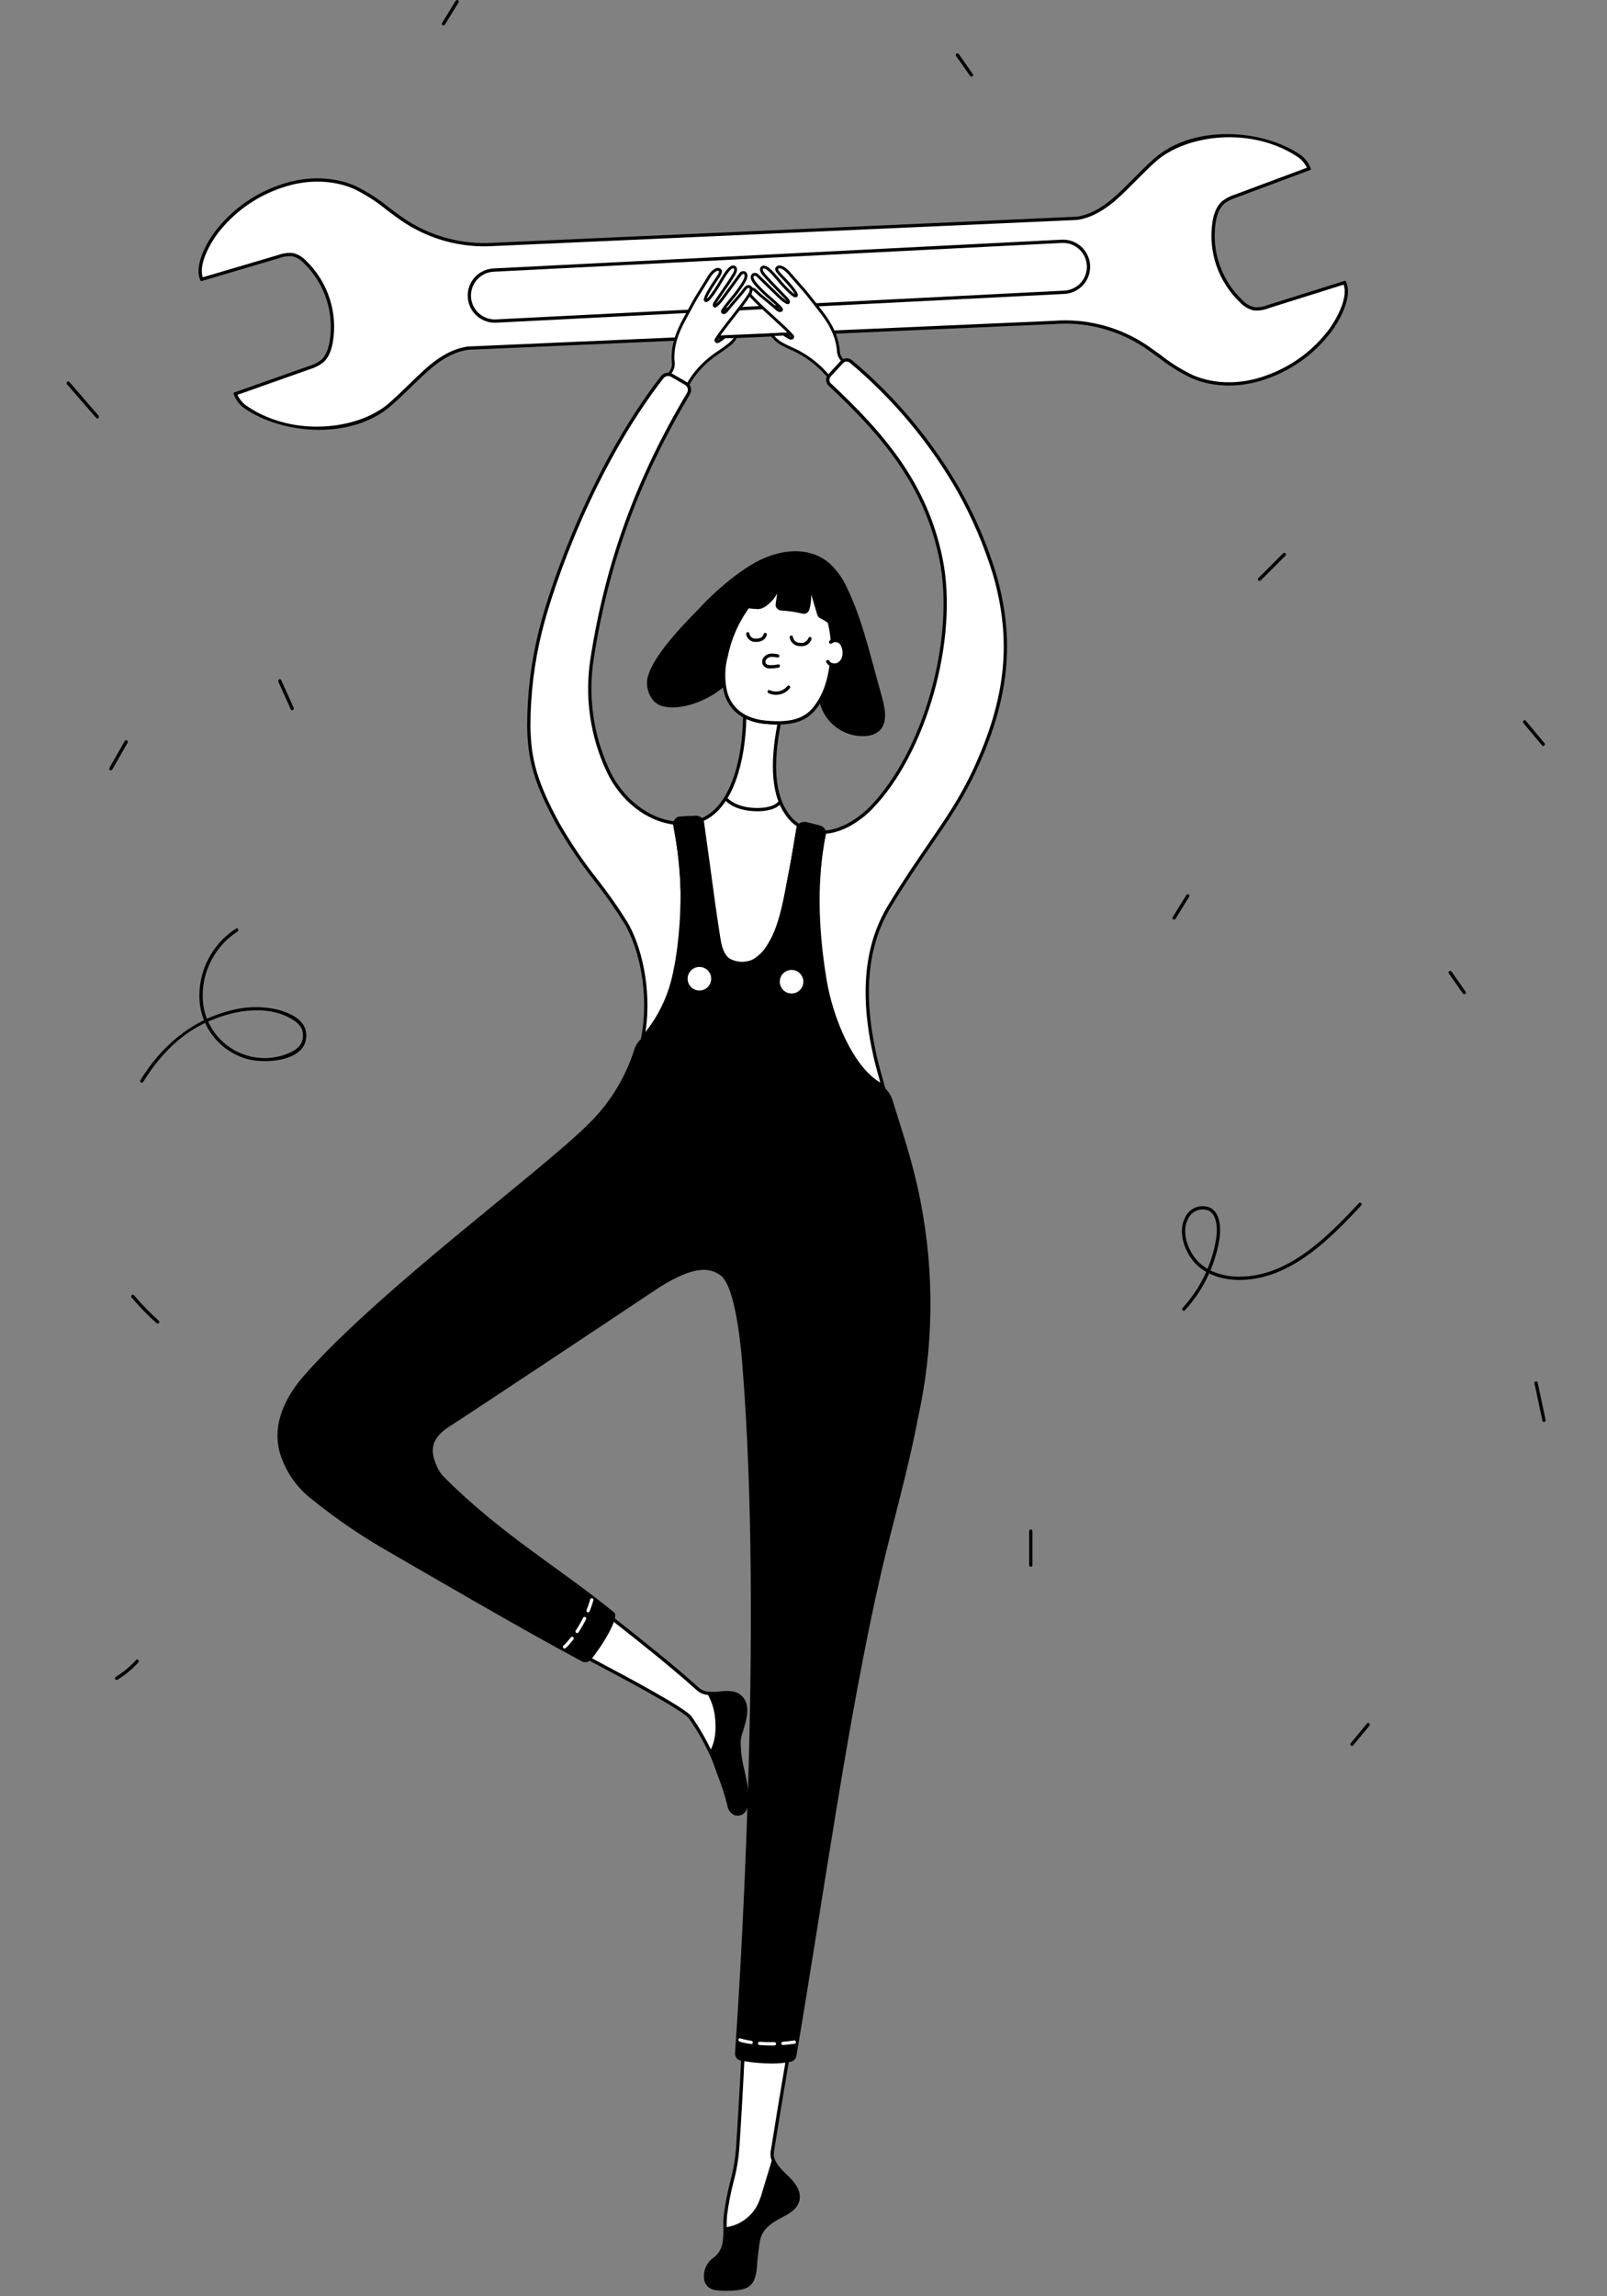 <svg width="490" height="700" viewBox="0 0 490 700" fill="none" xmlns="http://www.w3.org/2000/svg">
<rect x="0" y="0" width="490" height="700" fill="#808080" stroke="none"/>
<rect opacity="0.01" width="490" height="700" fill="white"/>
<path d="M243.601 251.685C243.467 251.92 243.379 252.178 243.341 252.445C242.751 256.205 241.581 262.995 240.851 266.705C239.461 273.665 238.201 282.495 234.291 288.425C233.141 290.346 231.511 291.935 229.561 293.035C227.166 294.054 224.434 293.899 222.171 292.615C220.091 291.115 219.521 288.315 219.121 285.785C217.501 275.715 216.401 266.305 214.971 256.465C214.961 256.435 214.481 252.935 214.161 250.585C214.134 250.362 214.07 250.146 213.971 249.945C223.351 246.085 226.931 231.245 227.071 218.375C229.062 219.398 231.238 220.01 233.471 220.175C234.85 220.314 236.235 220.377 237.621 220.365C235.791 229.565 234.901 241.075 239.871 248.045C240.834 249.515 242.107 250.758 243.601 251.685Z" fill="white"/>
<path fill-rule="evenodd" clip-rule="evenodd" d="M221.879 293.023C223.205 293.844 224.744 294.255 226.303 294.205C227.503 294.23 228.694 293.984 229.785 293.484C231.822 292.356 233.521 290.706 234.708 288.703C238.157 283.472 239.558 276.126 240.792 269.645L240.832 269.437C241.003 268.538 241.171 267.658 241.342 266.804C242.078 263.059 243.247 256.273 243.836 252.518C243.864 252.312 243.932 252.114 244.036 251.935L244.274 251.516L243.865 251.263C242.427 250.371 241.203 249.174 240.278 247.757C236.337 242.231 235.608 233.048 238.111 220.465L238.232 219.857L237.613 219.867C236.245 219.88 234.878 219.817 233.517 219.679C231.351 219.519 229.239 218.927 227.307 217.937L226.579 217.547L226.57 218.372C226.435 230.925 223.003 245.69 213.78 249.485L213.284 249.689L213.523 250.17C213.597 250.323 213.645 250.486 213.666 250.655C214.406 256.102 214.476 256.545 214.477 256.545V256.543C215.026 260.323 215.526 264.04 216.027 267.756L216.034 267.81C216.819 273.646 217.632 279.681 218.627 285.866C219.062 288.615 219.672 291.431 221.879 293.023ZM214.657 250.522C214.644 250.42 214.625 250.319 214.6 250.219C223.749 246.055 227.284 231.677 227.558 219.179C229.413 220.009 231.397 220.515 233.424 220.675C234.743 220.8 235.924 220.864 237.014 220.87C234.597 233.429 235.421 242.668 239.453 248.322C240.375 249.73 241.57 250.939 242.969 251.875C242.912 252.035 242.871 252.201 242.847 252.37C242.261 256.109 241.095 262.877 240.361 266.609C240.194 267.45 240.028 268.318 239.858 269.204L239.81 269.458C238.593 275.847 237.213 283.089 233.874 288.151C232.781 290.007 231.215 291.539 229.336 292.591C227.107 293.519 224.576 293.379 222.463 292.212C220.568 290.845 220.017 288.25 219.614 285.708C218.622 279.535 217.81 273.507 217.025 267.677L216.986 267.388C216.496 263.746 216.004 260.101 215.463 256.378C215.435 256.212 214.985 252.937 214.657 250.522Z" fill="black"/>
<path d="M243.291 670.619C242.501 674.379 237.611 675.269 234.651 677.709C231.181 680.559 231.27 682.269 230.561 688.049C230.151 691.339 230.521 695.479 227.541 696.939C225.571 698.009 220.001 697.949 218.291 697.619C216.469 697.48 215.078 695.935 215.131 694.109C215.041 691.983 216.025 689.954 217.75 688.709C221.101 686.339 221.091 682.659 221.081 678.999C221.046 677.69 221.093 676.381 221.221 675.079C222.291 666.419 224.601 661.849 224.961 654.369C225.561 645.359 226.074 636.392 226.5 627.469L240.151 627.699C238.48 637.459 236.921 646.949 235.471 656.019C235.383 656.613 235.417 657.218 235.571 657.799C236.161 660.149 238.431 662.209 239.99 663.699C241.921 665.549 243.851 668.009 243.291 670.619Z" fill="white"/>
<path fill-rule="evenodd" clip-rule="evenodd" d="M218.195 698.11C219.292 698.274 220.4 698.348 221.509 698.33C223.782 698.33 226.467 698.091 227.76 697.388C230.425 696.082 230.667 692.878 230.88 690.051L230.882 690.018C230.931 689.368 230.98 688.724 231.057 688.109L231.224 686.716L231.224 686.714C231.781 681.998 231.95 680.574 234.969 678.095C236.014 677.302 237.134 676.613 238.314 676.037C240.72 674.761 243.208 673.44 243.779 670.723C244.269 668.441 243.142 666.026 240.336 663.338L240.08 663.094C238.603 661.687 236.578 659.761 236.055 657.674C235.918 657.16 235.888 656.624 235.965 656.098C237.557 646.138 239.088 636.876 240.644 627.783L240.741 627.209L226.024 626.961L226.001 627.444C225.566 636.484 225.048 645.532 224.462 654.345C224.222 657.945 223.622 661.513 222.671 664.994C221.819 668.293 221.17 671.641 220.725 675.02C220.593 676.342 220.544 677.671 220.58 679C220.591 682.642 220.601 686.08 217.461 688.301C215.599 689.647 214.536 691.837 214.632 694.133C214.583 696.192 216.144 697.934 218.195 698.11ZM225.46 654.402C226.036 645.749 226.546 636.861 226.976 627.977L239.56 628.189C238.037 637.101 236.536 646.186 234.976 655.945C234.88 656.604 234.918 657.276 235.085 657.921C235.679 660.284 237.823 662.326 239.389 663.817L239.391 663.818L239.645 664.06C242.18 666.489 243.212 668.601 242.801 670.515V670.517C242.326 672.776 240.15 673.932 237.845 675.154C236.606 675.759 235.429 676.486 234.333 677.322C231.004 680.057 230.793 681.837 230.231 686.596L230.231 686.598L230.065 687.987C229.984 688.627 229.934 689.298 229.883 689.976C229.681 692.66 229.471 695.436 227.302 696.499C225.49 697.483 220.045 697.447 218.386 697.129C216.795 697.03 215.573 695.681 215.631 694.088C215.548 692.132 216.453 690.265 218.039 689.117C221.602 686.597 221.591 682.735 221.58 678.997L221.58 678.995C221.545 677.709 221.591 676.421 221.717 675.141C222.158 671.8 222.801 668.49 223.644 665.228C224.61 661.689 225.218 658.062 225.46 654.402Z" fill="black"/>
<path d="M227.71 549.478C227.65 550.198 227.33 552.018 226.14 552.678C225.2 553.188 222.94 553.468 222.26 550.198C221.49 546.528 219.3 541.188 218.08 537.638C217.78 536.778 217.34 535.728 216.81 534.588C215.001 530.695 212.856 526.968 210.4 523.448C207.51 520.208 184.28 508.108 179.74 505.678L186.41 493.188C194.81 499.818 203.77 506.808 212.9 514.978C213.66 515.629 214.597 516.039 215.59 516.157C218.44 516.637 222.652 515.18 225.022 516.72C229.992 519.92 225.53 527.537 225.34 530.618C224.97 536.568 228.21 543.518 227.71 549.478Z" fill="white"/>
<path fill-rule="evenodd" clip-rule="evenodd" d="M223.71 553.231C224.08 553.402 224.483 553.489 224.891 553.487C225.411 553.485 225.923 553.357 226.383 553.112C227.904 552.268 228.171 549.969 228.209 549.517C228.47 546.409 227.736 543.029 227.026 539.76L227.023 539.75C226.229 536.781 225.831 533.719 225.84 530.646C225.991 529.593 226.247 528.558 226.604 527.556L226.605 527.556C227.731 523.887 229.275 518.86 225.295 516.299C223.711 515.27 221.487 515.45 219.337 515.625L219.322 515.626C218.113 515.779 216.889 515.792 215.677 515.663C214.774 515.562 213.923 515.192 213.233 514.602C204.767 507.026 196.544 500.54 188.591 494.268L188.578 494.258L186.251 492.422L179.063 505.88L179.504 506.115C179.997 506.38 180.711 506.758 181.595 507.226L181.628 507.243C188.742 511.013 207.515 520.961 210.001 523.746C212.435 527.239 214.562 530.936 216.357 534.796C216.888 535.937 217.32 536.975 217.607 537.797C217.936 538.753 218.335 539.839 218.757 540.986L218.802 541.108C219.988 544.104 220.98 547.174 221.771 550.297C221.903 551.532 222.626 552.626 223.71 553.231ZM182.062 506.342C181.416 506 180.861 505.705 180.417 505.469L186.569 493.947L187.959 495.043L187.992 495.069C195.926 501.327 204.131 507.798 212.558 515.338C213.387 516.062 214.415 516.519 215.508 516.648C216.803 516.793 218.111 516.784 219.404 516.623C221.395 516.46 223.45 516.292 224.752 517.139C228.097 519.292 226.739 523.711 225.648 527.262C225.265 528.338 224.994 529.452 224.842 530.584C224.823 533.75 225.228 536.904 226.046 539.963L226.047 539.969C226.742 543.167 227.461 546.473 227.213 549.433C227.194 549.655 226.998 551.627 225.902 552.235C225.356 552.531 224.705 552.563 224.131 552.324C223.343 551.842 222.83 551.014 222.75 550.093C221.95 546.921 220.944 543.804 219.74 540.763C219.304 539.577 218.892 538.456 218.552 537.47C218.254 536.614 217.809 535.544 217.264 534.374C215.432 530.439 213.26 526.67 210.773 523.112C208.437 520.493 194.203 512.774 182.062 506.342Z" fill="black"/>
<path d="M220.991 243.84C223.298 246.334 227.084 247.226 230.372 247.3C232.896 247.357 236.348 247.033 238.125 244.981C238.544 244.496 237.84 243.786 237.417 244.273C235.821 246.118 232.63 246.351 230.372 246.3C227.374 246.232 223.805 245.411 221.698 243.133C221.26 242.66 220.554 243.368 220.991 243.84Z" fill="black"/>
<path d="M150.426 74.516C141.092 75.1 131.813 72.71 123.922 67.691C118.643 64.313 114.061 59.792 108.342 57.229C101.324 54.084 93.088 54.23 85.821 56.747C78.452 59.194 71.918 63.659 66.961 69.635C64.456 72.52 59.439 80.482 61.527 85.146L85.079 78.189C86.442 77.665 87.912 77.48 89.362 77.649C90.748 78.03 92.001 78.789 92.981 79.841C99.548 86.168 102.547 95.341 100.982 104.325C100.578 106.52 99.819 108.79 98.106 110.221C96.978 111.054 95.711 111.68 94.364 112.069L71.763 120.067C72.296 121.496 73.192 122.762 74.362 123.741C86.018 132.14 107.096 133.574 118.891 123.325C122.654 120.055 126.07 116.416 129.765 113.071C133.461 109.726 137.812 106.792 142.753 106.134L321.276 98.301C330.598 97.558 339.917 99.79 347.892 104.674C353.228 107.961 357.886 112.404 363.648 114.869C370.718 117.895 378.951 117.609 386.174 114.968C393.5 112.396 399.957 107.82 404.812 101.761C407.267 98.834 412.148 90.787 409.981 86.16L386.551 93.516C385.197 94.063 383.73 94.273 382.277 94.129C380.885 93.772 379.619 93.034 378.622 91.999C371.948 85.785 368.794 76.664 370.205 67.655C370.572 65.453 371.292 63.171 372.981 61.71C374.094 60.859 375.35 60.212 376.69 59.799L399.152 51.418C398.595 49.998 397.678 48.748 396.491 47.789C384.694 39.589 363.595 38.514 351.976 48.962C348.269 52.295 344.916 55.993 341.277 59.4C337.639 62.807 333.339 65.815 328.41 66.557L150.426 74.516Z" fill="white"/>
<path fill-rule="evenodd" clip-rule="evenodd" d="M74.07 124.144C80.056 128.457 88.686 131.035 97.317 131.034C105.326 131.033 113.334 128.813 119.219 123.699C121.317 121.876 123.336 119.911 125.289 118.01L125.363 117.938C126.9 116.443 128.488 114.898 130.102 113.439C134.563 109.4 138.723 107.172 142.775 106.63L321.317 98.796C330.534 98.056 339.748 100.262 347.629 105.097C349.593 106.306 351.502 107.702 353.349 109.052L353.367 109.065C356.481 111.526 359.864 113.627 363.452 115.326C370.241 118.232 378.587 118.272 386.346 115.435C393.755 112.835 400.286 108.208 405.195 102.079C407.874 98.886 412.68 90.741 410.434 85.944L410.248 85.548L386.402 93.036C385.124 93.553 383.741 93.758 382.369 93.634C381.069 93.29 379.89 92.596 378.958 91.627C372.427 85.516 369.335 76.573 370.698 67.734C371.149 65.03 371.978 63.236 373.308 62.085C374.378 61.274 375.582 60.657 376.866 60.264L399.714 51.739L399.646 51.332C399.065 49.778 398.073 48.41 396.777 47.375C385.097 39.257 363.688 37.757 351.642 48.588C349.573 50.448 347.584 52.45 345.663 54.385L345.638 54.41C344.113 55.945 342.538 57.531 340.935 59.032C336.543 63.146 332.421 65.445 328.387 66.055L150.404 74.013L150.394 74.014C141.166 74.595 131.991 72.232 124.192 67.266C122.245 66.021 120.356 64.59 118.529 63.206L118.523 63.201C115.451 60.687 112.104 58.529 108.546 56.77C101.807 53.748 93.465 53.566 85.657 56.271C78.204 58.744 71.596 63.26 66.583 69.304C63.85 72.451 58.906 80.513 61.071 85.347L61.249 85.746L85.221 78.666C86.507 78.17 87.893 77.989 89.263 78.136C90.556 78.502 91.724 79.217 92.637 80.202C99.065 86.422 102.004 95.416 100.492 104.231C99.994 106.927 99.134 108.708 97.786 109.835C96.702 110.628 95.487 111.224 94.197 111.595L71.207 119.731L71.269 120.139C71.823 121.702 72.791 123.087 74.07 124.144ZM74.654 123.332C73.703 122.513 72.934 121.504 72.397 120.37L94.531 112.537C95.934 112.128 97.253 111.473 98.426 110.602C99.963 109.317 100.932 107.351 101.475 104.413C103.045 95.264 99.995 85.93 93.325 79.475C92.278 78.356 90.94 77.553 89.46 77.156C87.93 76.971 86.379 77.16 84.938 77.707L61.825 84.533C60.325 80.121 64.921 72.743 67.339 69.96C72.239 64.05 78.699 59.634 85.985 57.216C93.554 54.594 101.629 54.765 108.138 57.682C111.626 59.413 114.907 61.532 117.919 63.999L117.96 64.029C119.792 65.417 121.685 66.85 123.653 68.109C131.631 73.184 141.012 75.6 150.449 75.012L328.484 67.049C332.778 66.403 337.074 64.019 341.619 59.762C343.227 58.256 344.802 56.67 346.327 55.136L346.372 55.09C348.285 53.164 350.262 51.173 352.31 49.331C361.698 40.89 382.033 38.346 396.206 48.196C397.171 48.999 397.957 49.995 398.514 51.119L376.516 59.328C375.12 59.761 373.813 60.438 372.654 61.329C371.159 62.622 370.196 64.664 369.711 67.57C368.297 76.743 371.506 86.024 378.285 92.365C379.35 93.465 380.702 94.246 382.187 94.618C383.72 94.775 385.269 94.56 386.701 93.99L409.694 86.771C411.268 91.156 406.798 98.612 404.429 101.437C399.63 107.429 393.246 111.953 386.002 114.495C378.479 117.246 370.404 117.214 363.844 114.407C360.328 112.735 357.011 110.672 353.956 108.257C352.089 106.892 350.158 105.48 348.155 104.245C340.095 99.306 330.677 97.049 321.254 97.799L142.687 105.635C138.383 106.208 134.047 108.518 129.43 112.697C127.779 114.193 126.159 115.769 124.592 117.293L124.571 117.314C122.634 119.199 120.632 121.146 118.563 122.944C109.033 131.226 88.656 133.422 74.654 123.332Z" fill="black"/>
<path fill-rule="evenodd" clip-rule="evenodd" d="M142.611 90.309C142.723 94.796 146.392 98.377 150.881 98.379C151.021 98.379 151.163 98.376 151.305 98.369L324.546 89.599C329.111 89.368 332.625 85.479 332.394 80.913C332.162 76.348 328.274 72.834 323.708 73.066L150.467 81.835C145.984 82.062 142.499 85.822 142.611 90.309ZM323.759 74.064C323.884 74.058 324.008 74.055 324.131 74.055C328.078 74.056 331.304 77.204 331.402 81.15C331.501 85.096 328.437 88.401 324.495 88.6L151.254 97.37C147.24 97.573 143.821 94.484 143.618 90.47C143.414 86.456 146.504 83.037 150.517 82.834L323.759 74.064Z" fill="black"/>
<path d="M252.838 115.023C250.226 111.819 247.002 109.167 243.353 107.224C241.765 106.41 240.555 105.985 238.63 104.944C237.294 104.28 236.16 103.271 235.344 102.022L238.939 101.865C239.581 102.349 240.28 102.754 241.019 103.071C241.5 103.277 241.945 102.767 241.599 102.375C238.808 99.221 232.576 94.129 229.403 90.685C229.143 90.404 227.906 88.972 228.806 88.258C229.426 87.765 230.161 88.44 230.33 88.601C232.426 90.6 234.416 92.005 236.572 93.939C236.745 94.095 237.592 94.946 238.121 94.644C238.54 94.405 238.083 93.901 238.083 93.901C235.765 91.525 233.436 89.908 231.197 87.457C230.612 86.817 228.442 84.665 229.741 83.711C230.145 83.414 230.728 83.747 231.052 84.062L237.239 90.084C238.148 90.968 239.981 92.54 240.295 92.298C240.586 92.037 240.378 91.692 240.114 91.328C237.337 88.343 235.487 86.647 232.972 83.757C232.422 83.125 231.787 82.136 232.398 81.586C233.366 80.799 235.214 82.864 236.039 83.776C237.702 85.617 238.653 86.996 240.683 88.902C241.263 89.447 242.398 90.472 242.7 90.156C242.7 90.156 244.198 90.192 237.911 83.749C237.142 82.961 236.589 82.094 236.855 81.841C237.338 80.831 239.06 81.466 240.563 83.213L243.909 87.033C245.833 89.112 248.213 92.27 250.151 94.739C252.529 97.77 255.375 101.957 255.672 107.442C255.858 108.576 256.473 109.594 257.39 110.285" fill="white"/>
<path d="M252.497 115.284C249.925 112.129 246.751 109.519 243.158 107.607C242.487 107.264 241.885 106.99 241.268 106.709C240.42 106.325 239.544 105.927 238.426 105.322C237.019 104.609 235.825 103.54 234.962 102.22L234.654 101.623L239.055 101.43L239.169 101.503C239.441 101.676 239.638 101.81 239.807 101.926C240.234 102.234 240.698 102.486 241.188 102.677C241.265 102.709 241.294 102.667 241.294 102.666C239.862 101.06 237.481 98.892 235.179 96.796C232.95 94.767 230.646 92.668 229.087 90.977C228.492 90.406 228.126 89.638 228.058 88.816C228.083 88.463 228.259 88.138 228.539 87.922C229.12 87.459 229.901 87.598 230.627 88.291C231.796 89.405 232.911 90.317 234.093 91.283C234.986 92.014 235.91 92.769 236.859 93.62C237.119 93.918 237.452 94.144 237.825 94.275C237.807 94.244 237.786 94.215 237.763 94.188C236.727 93.126 235.656 92.191 234.621 91.287C233.307 90.18 232.057 88.998 230.879 87.747L230.738 87.596C229.733 86.517 228.815 85.378 228.911 84.358C228.948 83.958 229.159 83.595 229.487 83.365C230.121 83.03 230.905 83.193 231.352 83.754L237.539 89.776C238.256 90.485 239.031 91.131 239.856 91.709C239.83 91.671 239.801 91.628 239.766 91.581C238.698 90.438 237.744 89.457 236.835 88.525C235.466 87.119 234.171 85.79 232.647 84.039C231.639 82.879 231.442 81.869 232.11 81.267C233.396 80.216 235.309 82.327 236.333 83.461C236.921 84.112 237.403 84.683 237.872 85.239C238.836 86.42 239.873 87.539 240.978 88.59C241.393 89.011 241.854 89.385 242.353 89.704C242.126 89.193 241.217 87.752 237.604 84.049C237.225 83.661 236.345 82.685 236.357 82.009C236.357 81.861 236.406 81.717 236.496 81.6C236.687 81.236 237.045 80.99 237.453 80.944C238.395 80.812 239.725 81.58 240.889 82.934L244.232 86.751C245.787 88.431 247.663 90.844 249.317 92.973L250.488 94.475C252.944 97.605 255.802 101.904 256.102 107.419C256.282 108.406 256.817 109.293 257.605 109.914L257.175 110.658C256.129 109.896 255.434 108.746 255.244 107.466C254.959 102.221 252.339 98.224 249.813 95.005L248.64 93.501C246.995 91.385 245.132 88.987 243.594 87.325L240.24 83.497C239.149 82.228 238.09 81.73 237.566 81.795C237.423 81.806 237.298 81.895 237.242 82.027L237.223 82.067C237.452 82.594 237.792 83.065 238.219 83.45C243.726 89.093 243.378 89.892 243.23 90.233C243.167 90.379 243.047 90.493 242.898 90.549C242.382 90.902 241.543 90.298 240.39 89.216C239.261 88.143 238.201 87 237.217 85.793C236.753 85.244 236.276 84.68 235.721 84.064C234.112 82.285 233.088 81.573 232.668 81.919C232.373 82.186 232.818 82.927 233.296 83.476C234.804 85.209 236.089 86.529 237.45 87.926C238.363 88.863 239.322 89.847 240.428 91.036C240.678 91.375 241.188 92.076 240.581 92.618C240.376 92.777 239.827 93.202 236.94 90.392L230.752 84.37C230.506 84.13 230.142 83.949 229.995 84.057C229.864 84.142 229.779 84.282 229.766 84.438C229.693 85.215 230.909 86.519 231.367 87.01L231.514 87.168C232.669 88.395 233.895 89.555 235.186 90.64C236.233 91.556 237.317 92.502 238.391 93.602C238.618 93.837 238.737 94.157 238.718 94.483C238.679 94.711 238.538 94.908 238.334 95.017C237.569 95.453 236.668 94.615 236.328 94.299C235.352 93.421 234.436 92.672 233.549 91.948C232.407 91.015 231.227 90.05 230.034 88.913C229.849 88.734 229.385 88.348 229.073 88.594C228.979 88.661 228.92 88.768 228.914 88.883C229.006 89.463 229.29 89.995 229.719 90.395C231.252 92.059 233.542 94.144 235.758 96.162C238.183 98.37 240.475 100.457 241.92 102.091C242.199 102.388 242.228 102.84 241.989 103.17C241.728 103.526 241.252 103.65 240.851 103.466C240.308 103.253 239.794 102.973 239.32 102.634C239.183 102.54 239.026 102.433 238.821 102.3L236.114 102.419C236.878 103.299 237.801 104.028 238.834 104.566C239.926 105.157 240.788 105.549 241.622 105.928C242.252 106.214 242.866 106.493 243.549 106.842C247.254 108.816 250.527 111.508 253.179 114.762L252.497 115.284Z" fill="black"/>
<path d="M209.656 117.331C211.608 113.9 214.256 110.915 217.43 108.566C218.86 107.499 219.982 106.878 221.707 105.531C222.626 104.812 223.968 103.844 224.367 102.622L220.928 102.696C220.355 103.232 219.721 103.697 219.038 104.082C218.598 104.365 218.074 103.937 218.351 103.493C220.576 99.918 225.873 93.858 228.427 89.933C228.636 89.612 229.618 87.995 228.611 87.44C227.917 87.057 227.305 87.846 227.165 88.033C225.432 90.353 223.704 92.07 221.901 94.337C221.756 94.519 221.063 95.499 220.491 95.29C220.038 95.124 220.404 94.552 220.404 94.552C222.294 91.821 224.321 89.84 226.12 87.049C226.59 86.32 228.371 83.837 226.93 83.113C226.483 82.887 225.964 83.313 225.697 83.677L220.6 90.647C219.851 91.671 218.307 93.525 217.956 93.339C217.626 93.131 217.774 92.755 217.973 92.353C220.213 88.947 221.755 86.966 223.753 83.697C224.19 82.982 224.651 81.901 223.957 81.46C222.871 80.847 221.393 83.19 220.732 84.227C219.399 86.32 218.691 87.838 217.007 90.056C216.526 90.69 215.578 91.889 215.228 91.628C215.228 91.628 213.757 91.913 218.881 84.513C219.508 83.608 219.909 82.66 219.605 82.456C218.96 81.54 217.368 82.454 216.177 84.427L213.515 88.751C211.965 91.122 210.144 94.632 208.645 97.39C206.805 100.775 204.698 105.378 205.319 110.836C205.325 111.984 204.888 113.09 204.1 113.925" fill="white"/>
<path fill-rule="evenodd" clip-rule="evenodd" d="M209.276 117.129L210.036 117.53C211.96 114.156 214.566 111.22 217.687 108.908C218.291 108.458 218.839 108.088 219.402 107.707C220.173 107.187 220.971 106.649 221.972 105.867L222.179 105.706C223.305 104.986 224.206 103.963 224.775 102.753L224.964 102.177L220.76 102.268L220.642 102.375C220.213 102.787 219.738 103.148 219.227 103.451L218.807 103.719C218.736 103.765 218.7 103.727 218.716 103.718C219.843 101.908 221.824 99.379 223.74 96.933L223.748 96.923C225.608 94.549 227.532 92.094 228.787 90.165C229.279 89.504 229.513 88.686 229.442 87.865C229.359 87.52 229.131 87.228 228.818 87.062C228.168 86.703 227.422 86.97 226.821 87.774C225.854 89.069 224.905 90.154 223.901 91.304C223.143 92.173 222.358 93.07 221.519 94.128C221.086 94.69 220.838 94.839 220.721 94.875C220.731 94.847 220.744 94.82 220.759 94.794C221.613 93.558 222.513 92.457 223.383 91.393C224.494 90.083 225.528 88.71 226.48 87.28L226.593 87.11C227.406 85.878 228.122 84.601 227.857 83.61C227.754 83.222 227.486 82.9 227.124 82.727C226.443 82.501 225.697 82.793 225.351 83.422L220.254 90.391C219.664 91.211 219.006 91.979 218.285 92.687C218.299 92.656 218.314 92.623 218.332 92.586C219.22 91.237 219.997 90.112 220.737 89.042L220.775 88.988C221.877 87.392 222.923 85.878 224.119 83.919C224.922 82.606 224.946 81.577 224.168 81.085C222.745 80.276 221.212 82.674 220.37 83.994C219.918 84.704 219.537 85.348 219.166 85.976C218.414 87.3 217.579 88.575 216.666 89.794C216.326 90.28 215.934 90.726 215.495 91.125C215.632 90.585 216.285 89.014 219.234 84.755C219.544 84.309 220.249 83.2 220.123 82.535C220.099 82.389 220.027 82.256 219.919 82.155C219.672 81.827 219.277 81.644 218.866 81.668C217.904 81.701 216.733 82.673 215.813 84.199L213.156 88.513C211.897 90.439 210.45 93.13 209.174 95.504L208.269 97.182C206.368 100.677 204.269 105.394 204.893 110.882C204.886 111.886 204.506 112.852 203.826 113.592L204.373 114.254C205.278 113.329 205.773 112.079 205.746 110.785C205.152 105.566 207.069 101.187 209.022 97.593L209.931 95.91C211.198 93.552 212.636 90.878 213.881 88.973L216.545 84.646C217.408 83.216 218.369 82.545 218.896 82.526C219.039 82.514 219.176 82.581 219.254 82.701L219.28 82.737C219.142 83.294 218.886 83.816 218.529 84.266C214.04 90.748 214.516 91.478 214.719 91.79C214.805 91.924 214.943 92.016 215.1 92.046C215.674 92.308 216.395 91.571 217.35 90.314C218.283 89.069 219.137 87.766 219.905 86.413L219.916 86.394C220.279 85.78 220.652 85.149 221.114 84.424C222.383 82.435 223.273 81.561 223.727 81.821C224.083 82.046 223.766 82.85 223.387 83.471C222.188 85.431 221.141 86.948 220.03 88.554C219.287 89.629 218.507 90.759 217.589 92.16C217.425 92.491 217.041 93.267 217.755 93.716C217.958 93.825 218.567 94.15 220.947 90.898L226.044 83.929C226.243 83.657 226.578 83.412 226.737 83.495C226.881 83.556 226.989 83.68 227.028 83.832C227.23 84.586 226.246 86.076 225.876 86.637L225.759 86.815C224.825 88.218 223.81 89.565 222.719 90.85L222.713 90.856C221.834 91.932 220.925 93.044 220.044 94.318C219.864 94.585 219.803 94.915 219.876 95.228C219.952 95.447 220.125 95.617 220.344 95.691C221.164 95.993 221.913 95.022 222.235 94.605L222.237 94.602C223.011 93.63 223.782 92.746 224.528 91.892L224.548 91.869C225.519 90.758 226.522 89.609 227.509 88.288C227.701 88.033 228.07 87.631 228.404 87.814C228.508 87.865 228.583 87.96 228.609 88.073C228.615 88.659 228.425 89.231 228.068 89.697C226.835 91.591 224.926 94.027 223.08 96.383L223.072 96.393C221.05 98.974 219.14 101.412 217.987 103.264C217.762 103.603 217.809 104.054 218.099 104.339C218.417 104.645 218.905 104.687 219.271 104.441L219.687 104.175C220.194 103.876 220.667 103.522 221.097 103.12L223.683 103.064C223.119 103.826 222.433 104.489 221.652 105.027L221.442 105.19C220.465 105.954 219.681 106.484 218.922 106.996C218.348 107.383 217.789 107.761 217.173 108.22C213.943 110.601 211.252 113.637 209.276 117.129Z" fill="black"/>
<path d="M209.911 120.022C195.281 144.572 185.321 170.332 180.611 200.342C178.661 212.242 180.396 224.454 185.581 235.342C189.561 243.622 197.271 250.022 205.761 250.892C205.738 251.098 205.745 251.307 205.781 251.512C207.079 258.206 207.825 264.995 208.011 271.812C208.101 280.282 207.171 291.152 205.081 299.252C203.481 305.472 199.691 312.582 196.041 316.162C198.551 302.742 195.321 288.732 190.801 281.242C184.971 271.482 176.091 262.252 169.991 250.912C163.531 238.902 161.341 231.802 161.241 221.162C161.261 211.571 162.422 202.017 164.701 192.702C167.961 179.462 180.261 142.942 201.891 115.022C202.555 114.161 203.731 113.882 204.711 114.352L208.941 116.792C209.521 117.068 209.957 117.576 210.142 118.192C210.327 118.807 210.243 119.472 209.911 120.022Z" fill="white"/>
<path fill-rule="evenodd" clip-rule="evenodd" d="M195.55 316.069L195.258 317.629L196.392 316.517C200.083 312.897 203.94 305.688 205.565 299.375C207.859 290.483 208.591 279.303 208.511 271.805C208.363 265.468 207.698 259.154 206.523 252.926L206.272 251.417C206.245 251.259 206.24 251.098 206.259 250.939L206.307 250.444L205.812 250.393C197.862 249.579 190.099 243.585 186.031 235.124C180.889 224.328 179.17 212.219 181.105 200.418C185.623 171.63 194.913 146.164 210.34 120.278C210.744 119.604 210.845 118.792 210.619 118.04C210.399 117.304 209.881 116.694 209.191 116.357L204.927 113.9C203.734 113.33 202.305 113.669 201.495 114.714C180.499 141.817 167.929 177.5 164.216 192.581C161.921 201.936 160.755 211.533 160.741 221.165C160.841 231.775 162.898 238.78 169.551 251.147C173.048 257.294 177.011 263.165 181.405 268.707C184.618 272.81 187.612 277.08 190.373 281.499C194.653 288.591 198.1 302.434 195.55 316.069ZM202.287 115.325C202.632 114.88 203.163 114.62 203.726 114.62C203.98 114.619 204.231 114.675 204.461 114.784L208.727 117.242C209.179 117.454 209.52 117.85 209.662 118.329C209.806 118.811 209.741 119.332 209.482 119.763L209.481 119.765C193.986 145.766 184.656 171.345 180.117 200.263C178.15 212.264 179.9 224.579 185.131 235.557C189.267 244.164 197.127 250.31 205.255 251.336C205.261 251.422 205.272 251.507 205.288 251.592L205.537 253.09C206.703 259.268 207.363 265.531 207.511 271.816C207.591 279.249 206.867 290.327 204.597 299.126C203.1 304.765 200.45 310.033 196.813 314.596C198.849 301.249 195.431 287.944 191.23 280.984C188.451 276.535 185.438 272.236 182.204 268.105C177.842 262.603 173.906 256.776 170.432 250.674C163.869 238.473 161.839 231.577 161.741 221.156C161.756 211.607 162.912 202.094 165.187 192.82C168.882 177.81 181.392 142.297 202.287 115.325Z" fill="black"/>
<path d="M297.312 234.486C290.502 249.226 282.402 257.716 271.282 276.146C262.582 290.426 263.442 307.056 266.842 322.056C267.382 324.426 268.462 328.346 269.282 331.236C268.911 330.921 268.512 330.64 268.092 330.396C260.262 325.786 253.722 311.756 251.562 298.806C249.142 284.326 248.422 268.616 251.322 254.176C251.353 254.014 251.37 253.85 251.372 253.686C251.995 253.647 252.616 253.574 253.232 253.466C257.702 252.666 262.332 249.596 265.512 246.356C282.342 229.186 291.702 193.976 286.932 170.406C282.302 147.576 269.062 132.206 253.032 117.256C252.634 116.885 252.404 116.368 252.397 115.824C252.389 115.281 252.604 114.757 252.992 114.376L256.762 110.286C257.504 109.555 258.683 109.516 259.472 110.196C272.696 121.293 283.848 134.646 292.412 149.636C296.943 157.731 300.591 166.291 303.292 175.166C309.712 197.486 306.112 215.446 297.312 234.486Z" fill="white"/>
<path fill-rule="evenodd" clip-rule="evenodd" d="M268.955 331.616L270.219 332.708L269.763 331.101C269.104 328.781 267.913 324.508 267.329 321.947C263.066 303.138 264.498 288.241 271.709 276.406C276.212 268.943 280.269 263.039 283.849 257.83L283.85 257.829L283.851 257.827C289.136 250.138 293.7 243.496 297.765 234.697V234.697C307.776 213.039 309.572 195.195 303.772 175.029C301.067 166.111 297.402 157.512 292.842 149.384C284.253 134.345 273.065 120.949 259.797 109.818C258.801 108.971 257.322 109.028 256.394 109.949L252.643 114.02C252.157 114.49 251.887 115.14 251.896 115.816C251.9 116.502 252.188 117.156 252.691 117.623C269.736 133.521 281.997 148.597 286.441 170.506C291.331 194.671 281.583 229.246 265.155 246.007C262.381 248.833 257.77 252.148 253.144 252.975C252.547 253.079 251.944 253.151 251.339 253.189L250.871 253.219V253.688C250.87 253.819 250.856 253.95 250.83 254.079C248.205 267.157 248.285 282.234 251.068 298.89C253.096 311.049 259.507 325.924 267.835 330.827C268.231 331.056 268.606 331.32 268.955 331.616ZM251.811 254.274C251.819 254.234 251.827 254.194 251.832 254.154C252.345 254.109 252.843 254.044 253.319 253.96C257.445 253.221 262.136 250.51 265.869 246.708C282.498 229.741 292.369 194.754 287.421 170.308C282.925 148.138 270.558 132.921 253.374 116.893C253.072 116.613 252.899 116.22 252.896 115.808C252.893 115.396 253.06 115.001 253.359 114.716L257.113 110.644C257.671 110.099 258.553 110.07 259.146 110.577C272.329 121.637 283.446 134.948 291.981 149.891C296.485 157.953 300.115 166.473 302.811 175.306C308.538 195.22 306.758 212.857 296.857 234.277V234.278C292.828 243 288.286 249.61 283.026 257.262C279.438 262.483 275.372 268.401 270.855 275.887C263.502 287.954 262.031 303.093 266.354 322.169C266.84 324.306 267.744 327.612 268.415 330.009C268.392 329.995 268.369 329.981 268.345 329.967C260.279 325.218 254.044 310.656 252.054 298.725C249.29 282.19 249.208 267.235 251.811 254.274Z" fill="black"/>
<path d="M279.821 432.7C276.961 447.99 271.931 465.38 268.751 479.12C258.638 522.831 251.017 578.688 242.837 626.701C242.692 627.577 242.033 628.279 241.168 628.48C236.118 629.63 229.299 628.753 225.973 628.193C224.844 628.007 224.043 626.993 224.123 625.852C225.268 609.627 232.802 496.584 226.401 416.67C226.401 416.67 224.921 392.66 219.731 388.81C216.331 386.28 211.581 385.9 201.351 392.23C201.351 392.23 151.431 425.52 136.341 435.32C130.851 439.1 131.381 443.02 133.341 447.3C133.838 448.393 134.525 449.389 135.371 450.24C152.881 467.8 170.431 477.81 187.241 491.53C189.065 493.007 183.389 502.097 180.176 505.921C179.507 506.727 178.364 506.952 177.439 506.459C158.125 496.115 133.296 481.544 118.731 473.16C110.534 468.503 102.725 463.192 95.381 457.28C90.894 453.894 87.515 449.251 85.671 443.94C81.991 433.34 88.741 423.86 92.671 419.38C116.021 392.81 165.581 356.71 179.881 342.2C186.123 335.984 190.763 328.346 193.403 319.941C193.818 318.646 194.577 317.488 195.598 316.589C199.381 313.164 203.408 305.733 205.081 299.26C207.171 291.16 207.645 280.228 207.555 271.758C207.369 264.946 206.619 258.162 205.315 251.474C205.213 250.855 205.378 250.222 205.768 249.731C206.159 249.24 206.739 248.938 207.365 248.898L212.223 248.677C213.387 248.599 214.413 249.435 214.57 250.591C214.888 252.936 215.37 256.436 215.377 256.47C216.807 266.31 217.501 275.72 219.121 285.79C219.521 288.32 220.091 291.12 222.171 292.62C224.433 293.904 227.164 294.06 229.557 293.041C231.507 291.941 233.137 290.352 234.287 288.431C238.197 282.501 238.965 273.668 240.355 266.708C241.092 263.003 242.258 256.21 242.848 252.455C242.945 251.838 243.297 251.291 243.818 250.947C244.34 250.603 244.982 250.495 245.587 250.648L250.155 251.722C251.312 252.018 252.03 253.173 251.785 254.341C248.88 268.784 249.138 284.324 251.561 298.81C253.725 311.757 260.265 325.791 268.09 330.398C270.021 331.494 271.471 333.275 272.153 335.389C275.146 345.145 278.514 354.732 280.741 366.53C284.991 388.415 284.678 410.942 279.821 432.7Z" fill="black"/>
<path d="M213.962 249.947C211.332 250.864 208.532 251.188 205.762 250.897C205.887 249.83 206.759 249.004 207.832 248.937L211.822 248.677C212.73 248.612 213.584 249.119 213.962 249.947Z" fill="black"/>
<path d="M251.371 253.687C248.638 253.826 245.928 253.128 243.602 251.687C244.105 250.826 245.116 250.402 246.082 250.647L249.691 251.557C250.671 251.801 251.362 252.677 251.371 253.687Z" fill="black"/>
<path d="M238.317 177.308C233.273 177.756 229.676 182.367 227.132 186.263C224.369 190.406 222.435 195.045 221.439 199.924C220.449 203.549 220.383 207.363 221.248 211.019C222.613 216.135 226.776 219.557 233.474 220.173C240.326 220.803 245.123 220.002 248.416 215.855C252.256 211.019 253.252 205.316 253.776 200.047C254.089 195.723 253.549 191.38 252.185 187.265C251.016 183.789 247.136 176.526 238.317 177.308Z" fill="white"/>
<path fill-rule="evenodd" clip-rule="evenodd" d="M233.428 220.672C234.782 220.797 236.034 220.86 237.196 220.86C242.743 220.86 246.235 219.407 248.808 216.167C252.695 211.272 253.732 205.551 254.273 200.097C254.595 195.703 254.047 191.289 252.659 187.107C252.029 185.231 248.367 175.909 238.273 176.811C233.037 177.276 229.345 181.961 226.713 185.991C223.914 190.18 221.957 194.875 220.952 199.812C219.938 203.516 219.873 207.415 220.765 211.149C222.239 216.675 226.736 220.056 233.428 220.672ZM227.551 186.538C230.058 182.697 233.553 178.234 238.361 177.808V177.808C247.727 176.979 251.123 185.675 251.711 187.426C253.055 191.473 253.588 195.746 253.279 199.999C252.751 205.3 251.75 210.853 248.025 215.545C245.152 219.163 240.952 220.357 233.52 219.676C227.276 219.102 223.089 215.982 221.732 210.891C220.884 207.315 220.951 203.583 221.926 200.039C222.908 195.216 224.818 190.63 227.551 186.538Z" fill="black"/>
<path d="M236.584 211.815C235.791 211.82 235.008 211.639 234.297 211.289C234.051 211.165 233.952 210.865 234.075 210.619C234.199 210.372 234.498 210.272 234.745 210.394C236.589 211.244 238.774 210.742 240.062 209.172C240.171 209.03 240.347 208.957 240.524 208.981C240.701 209.004 240.852 209.12 240.921 209.286C240.989 209.451 240.964 209.64 240.855 209.781C239.818 211.078 238.244 211.827 236.584 211.815Z" fill="black"/>
<path d="M234.99 203.762C234.064 203.891 233.145 203.482 232.62 202.707C232.281 202.021 232.323 201.207 232.733 200.56C233.235 199.822 234.038 199.344 234.926 199.255C235.715 199.211 236.505 199.284 237.273 199.472C237.542 199.536 237.708 199.805 237.644 200.074C237.581 200.343 237.311 200.51 237.042 200.446C236.389 200.284 235.716 200.217 235.043 200.248C234.458 200.299 233.925 200.604 233.584 201.083C233.366 201.422 233.331 201.847 233.491 202.216C233.748 202.673 234.449 202.775 235.02 202.762C235.754 202.771 236.487 202.696 237.204 202.538C237.378 202.497 237.561 202.551 237.683 202.681C237.806 202.811 237.85 202.996 237.798 203.167C237.747 203.338 237.609 203.469 237.435 203.51C236.644 203.687 235.836 203.771 235.026 203.762H234.99Z" fill="black"/>
<path d="M230.491 195.683C229.025 195.785 227.728 194.738 227.518 193.284C227.469 193.012 227.65 192.752 227.922 192.703C228.193 192.654 228.453 192.835 228.502 193.107C228.621 194.089 229.508 194.792 230.491 194.683C231.81 194.683 232.603 194.213 232.847 193.284C232.918 193.018 233.191 192.859 233.457 192.93C233.723 193 233.883 193.272 233.814 193.539C233.603 194.339 232.891 195.683 230.491 195.683Z" fill="black"/>
<path d="M244.164 196.97C244.059 196.97 243.952 196.967 243.841 196.961C242.314 196.948 241.022 195.83 240.788 194.321C240.76 194.145 240.829 193.967 240.967 193.854C241.106 193.741 241.295 193.711 241.462 193.775C241.629 193.839 241.749 193.987 241.777 194.164C241.927 195.213 242.836 195.985 243.896 195.963C244.992 196.195 246.093 195.592 246.487 194.543C246.533 194.369 246.669 194.233 246.844 194.187C247.018 194.142 247.204 194.193 247.329 194.323C247.455 194.452 247.501 194.639 247.45 194.812C247.015 196.228 245.636 197.134 244.164 196.97Z" fill="black"/>
<path d="M254.786 198.053C255.184 198.654 255.106 199.451 254.598 199.962C254.06 200.401 254.827 201.16 255.361 200.724C256.219 199.869 256.367 198.532 255.718 197.509C255.303 196.963 254.366 197.5 254.786 198.053Z" fill="black"/>
<path d="M268.062 222.831C266.917 223.757 265.511 224.299 264.042 224.381C257.426 224.842 251.444 220.459 249.891 214.011L249.731 213.981C252.501 209.581 253.321 204.641 253.771 200.041C254.033 196.758 253.777 193.454 253.011 190.251C252.204 189.679 251.366 189.151 250.501 188.671C250.14 188.538 249.812 188.326 249.541 188.051C249.334 187.767 249.188 187.444 249.111 187.101C248.531 185.161 247.951 183.218 247.371 181.271C247.388 182.803 247.196 184.331 246.801 185.811C246.549 186.733 245.61 187.286 244.681 187.061C242.544 186.55 240.365 186.232 238.171 186.111C237.673 186.084 237.209 185.849 236.893 185.463C236.578 185.076 236.439 184.575 236.511 184.081L236.981 180.891C236.161 182.661 233.332 185.731 231.082 185.681C230.261 185.661 228.891 185.521 227.711 185.381C227.511 185.681 227.321 185.971 227.131 186.261C224.369 190.404 222.437 195.043 221.441 199.921C220.648 202.937 220.451 206.08 220.861 209.171C216.431 213.401 207.141 217.101 201.461 215.091C198.281 213.961 196.671 209.701 197.501 206.431C199.441 198.801 211.171 187.671 214.151 184.471C219.041 179.241 226.801 172.861 232.611 170.311C239.911 167.091 247.431 167.051 252.891 171.681C255.257 173.888 257.139 176.561 258.421 179.531C261.861 186.671 263.961 194.361 266.051 202.001C267.051 205.651 268.048 209.301 269.041 212.951C269.961 216.331 270.661 220.501 268.062 222.831Z" fill="black"/>
<circle cx="241.363" cy="299.265" r="3.593" fill="white"/>
<circle cx="213.262" cy="298.358" r="3.593" fill="white"/>
<path d="M243.291 670.617C242.501 674.377 237.611 675.267 234.651 677.707C231.181 680.557 231.27 682.267 230.561 688.047C230.151 691.337 230.521 695.477 227.541 696.937C225.571 698.007 220.001 697.947 218.291 697.617C216.469 697.478 215.078 695.933 215.131 694.107C215.041 691.981 216.025 689.952 217.75 688.707C221.101 686.337 221.091 682.657 221.081 678.997C225.303 678.491 229.001 675.931 230.961 672.157C231.583 670.83 232.089 669.452 232.471 668.037C233.5 664.627 234.534 661.214 235.571 657.797C236.161 660.147 238.431 662.207 239.99 663.697C241.921 665.547 243.851 668.007 243.291 670.617Z" fill="black"/>
<path d="M227.711 549.478C227.651 550.198 227.331 552.018 226.141 552.678C225.201 553.188 222.941 553.468 222.261 550.198C221.491 546.528 219.301 541.188 218.081 537.638C217.781 536.778 217.013 535.035 216.483 533.895C218.153 530.635 218.419 527.38 218.031 523.558C217.757 520.945 216.925 518.421 215.591 516.158C218.441 516.638 222.653 515.18 225.023 516.721C229.993 519.92 225.531 527.538 225.341 530.618C224.971 536.568 228.211 543.518 227.711 549.478Z" fill="black"/>
<path d="M229.045 623.109C229.02 623.109 228.994 623.107 228.97 623.104C225.099 622.525 225.121 622.156 225.141 621.831C225.16 621.571 225.374 621.367 225.635 621.359C225.735 621.358 225.834 621.386 225.92 621.439C226.967 621.745 228.037 621.971 229.118 622.115C229.376 622.154 229.561 622.386 229.542 622.646C229.523 622.907 229.306 623.109 229.045 623.109Z" fill="white"/>
<path d="M235.217 623.552C233.997 623.552 232.771 623.502 231.574 623.404C231.442 623.393 231.319 623.33 231.234 623.229C231.148 623.128 231.106 622.997 231.117 622.864C231.143 622.591 231.382 622.389 231.656 622.407C233.121 622.527 234.591 622.571 236.134 622.543H236.143C236.419 622.541 236.646 622.762 236.648 623.038C236.651 623.314 236.429 623.541 236.153 623.543C235.835 623.549 235.523 623.552 235.217 623.552Z" fill="white"/>
<path d="M238.734 623.414C238.465 623.413 238.245 623.201 238.235 622.932C238.225 622.664 238.429 622.435 238.696 622.415C239.832 622.329 240.99 622.196 242.137 622.021C242.409 621.98 242.664 622.168 242.705 622.44C242.746 622.713 242.56 622.967 242.287 623.009C241.116 623.188 239.934 623.324 238.773 623.413C238.76 623.414 238.747 623.414 238.734 623.414Z" fill="white"/>
<path d="M172.086 502.545C172.007 502.542 171.931 502.515 171.868 502.467C171.65 502.329 171.57 502.05 171.682 501.817C171.729 501.721 171.805 501.642 171.9 501.593C172.68 500.829 173.402 500.008 174.06 499.137C174.23 498.92 174.543 498.882 174.76 499.05C174.977 499.219 175.017 499.532 174.849 499.75C173.014 502.112 172.394 502.545 172.086 502.545Z" fill="white"/>
<path d="M175.973 497.825C175.788 497.825 175.619 497.724 175.532 497.561C175.445 497.399 175.454 497.201 175.557 497.048C176.387 495.801 177.138 494.503 177.804 493.161C177.883 493.001 178.042 492.895 178.22 492.884C178.398 492.872 178.569 492.957 178.668 493.106C178.767 493.254 178.779 493.444 178.7 493.605C178.015 494.985 177.243 496.32 176.389 497.603C176.296 497.742 176.14 497.826 175.973 497.825Z" fill="white"/>
<path d="M179.321 491.504C179.155 491.504 179 491.422 178.907 491.284C178.814 491.147 178.795 490.972 178.857 490.818C179.287 489.751 179.656 488.662 179.964 487.554C180.037 487.288 180.312 487.132 180.578 487.206C180.844 487.279 181 487.554 180.927 487.82C180.61 488.964 180.229 490.09 179.785 491.191C179.709 491.381 179.525 491.505 179.321 491.504Z" fill="white"/>
<path d="M253.318 195.716C253.821 195.217 254.558 195.034 255.236 195.239C256.071 195.459 256.741 196.08 257.022 196.896C257.449 197.86 257.563 198.933 257.348 199.965C257.205 201.057 256.55 202.015 255.585 202.544C254.674 202.974 252.68 202.694 252.447 201.706L253.318 195.716Z" fill="white"/>
<path d="M253.7 196.099C254.137 195.771 254.702 195.664 255.229 195.809C255.756 195.953 256.187 196.333 256.396 196.839C256.83 197.653 256.996 198.583 256.872 199.497C256.851 200.617 256.202 201.63 255.194 202.119C254.593 202.316 253.243 202.252 252.968 201.565C252.712 200.928 251.669 201.206 251.928 201.851C252.53 202.974 253.816 203.546 255.053 203.242C256.579 202.883 257.712 201.598 257.878 200.039C258.239 198.428 257.817 196.742 256.742 195.49C255.718 194.43 254.042 194.363 252.937 195.337C252.42 195.802 253.184 196.562 253.7 196.099H253.7Z" fill="black"/>
<path d="M360.944 399.068C366.373 393.15 369.967 385.784 371.29 377.863C371.878 374.299 371.634 368.671 367.37 368.227C365.004 367.947 362.733 369.245 361.773 371.425C359.528 375.654 361.83 381.997 365.316 385.278C368.803 388.56 373.817 389.812 378.604 389.681C393.198 389.284 404.775 377.807 414.711 367.109" stroke="black" stroke-linecap="round"/>
<path d="M43.654 329.82C48.213 322.443 54.339 315.758 62.262 311.966C70.217 308.159 80.751 305.942 88.827 310.569C90.883 311.747 92.431 313.218 92.38 315.73C92.329 318.272 90.849 319.709 88.703 320.748C85.095 322.46 81.035 322.972 77.115 322.21C69.383 320.722 63.383 314.597 62.057 306.835C60.734 297.829 64.798 288.881 72.45 283.951C72.992 283.608 72.491 282.742 71.945 283.088C64.55 287.848 60.303 296.233 60.84 305.012C61.433 313.516 67.368 320.702 75.607 322.891C81.37 324.403 94.266 323.432 93.347 314.865C92.899 310.69 88.202 308.737 84.636 307.781C79.708 306.637 74.568 306.787 69.714 308.216C57.985 311.281 49.078 319.142 42.79 329.315C42.451 329.864 43.316 330.366 43.654 329.819V329.82Z" fill="black"/>
<path d="M358.427 280.113L362.6 273.335C362.938 272.785 362.073 272.283 361.736 272.83L357.563 279.608C357.225 280.158 358.09 280.66 358.427 280.113Z" fill="black"/>
<path d="M135.65 7.519L139.822 0.741C140.161 0.192 139.296 -0.311 138.959 0.236L134.786 7.014C134.448 7.564 135.312 8.067 135.65 7.519Z" fill="black"/>
<path d="M441.743 296.695L446.042 302.847C446.408 303.371 447.276 302.872 446.906 302.342L442.607 296.191C442.241 295.667 441.373 296.166 441.743 296.695Z" fill="black"/>
<path d="M291.492 16.992L295.791 23.144C296.157 23.668 297.025 23.168 296.655 22.639L292.356 16.488C291.99 15.964 291.122 16.463 291.492 16.992Z" fill="black"/>
<path d="M384.391 176.947L391.973 169.373C392.157 169.176 392.152 168.869 391.961 168.678C391.77 168.487 391.463 168.482 391.266 168.666L383.684 176.24C383.499 176.437 383.505 176.745 383.695 176.936C383.886 177.126 384.194 177.131 384.391 176.947H384.391Z" fill="black"/>
<path d="M464.522 220.422L470.228 227.264C470.641 227.759 471.345 227.048 470.936 226.557L465.229 219.714C464.817 219.22 464.113 219.93 464.522 220.422Z" fill="black"/>
<path d="M467.886 421.742L470.314 433.119C470.449 433.748 471.413 433.482 471.279 432.854L468.85 421.476C468.716 420.847 467.752 421.114 467.886 421.742Z" fill="black"/>
<path d="M412.577 532.087L417.554 526.071C417.961 525.579 417.257 524.867 416.847 525.364L411.87 531.379C411.462 531.872 412.166 532.583 412.577 532.087H412.577Z" fill="black"/>
<path d="M314.809 477.128V466.717C314.799 466.448 314.578 466.234 314.309 466.234C314.039 466.234 313.818 466.448 313.809 466.717V477.128C313.818 477.397 314.039 477.61 314.309 477.61C314.578 477.61 314.799 477.397 314.809 477.128Z" fill="black"/>
<path d="M35.799 512.051C38.183 510.608 40.339 508.819 42.197 506.742C42.625 506.264 41.92 505.554 41.49 506.035C39.692 508.051 37.604 509.787 35.295 511.188C35.067 511.332 34.994 511.631 35.13 511.864C35.266 512.096 35.562 512.179 35.799 512.051H35.799Z" fill="black"/>
<path d="M40.125 395.522C42.471 398.308 45.013 400.921 47.732 403.344C48.211 403.77 48.921 403.066 48.439 402.636C45.72 400.214 43.178 397.6 40.832 394.815C40.417 394.322 39.713 395.033 40.125 395.522Z" fill="black"/>
<path d="M84.869 207.811L88.685 216.274C88.949 216.86 89.811 216.352 89.549 215.77L85.732 207.307C85.468 206.721 84.606 207.229 84.869 207.811Z" fill="black"/>
<path d="M34.219 234.604L38.917 226.387C39.045 226.149 38.962 225.853 38.73 225.717C38.497 225.581 38.198 225.654 38.054 225.882L33.356 234.099C33.228 234.336 33.311 234.632 33.544 234.768C33.777 234.905 34.075 234.832 34.219 234.604Z" fill="black"/>
<path d="M20.448 117.152L29.337 127.411C29.759 127.899 30.464 127.189 30.044 126.704L21.155 116.445C20.733 115.958 20.028 116.668 20.448 117.152V117.152Z" fill="black"/>
</svg>
